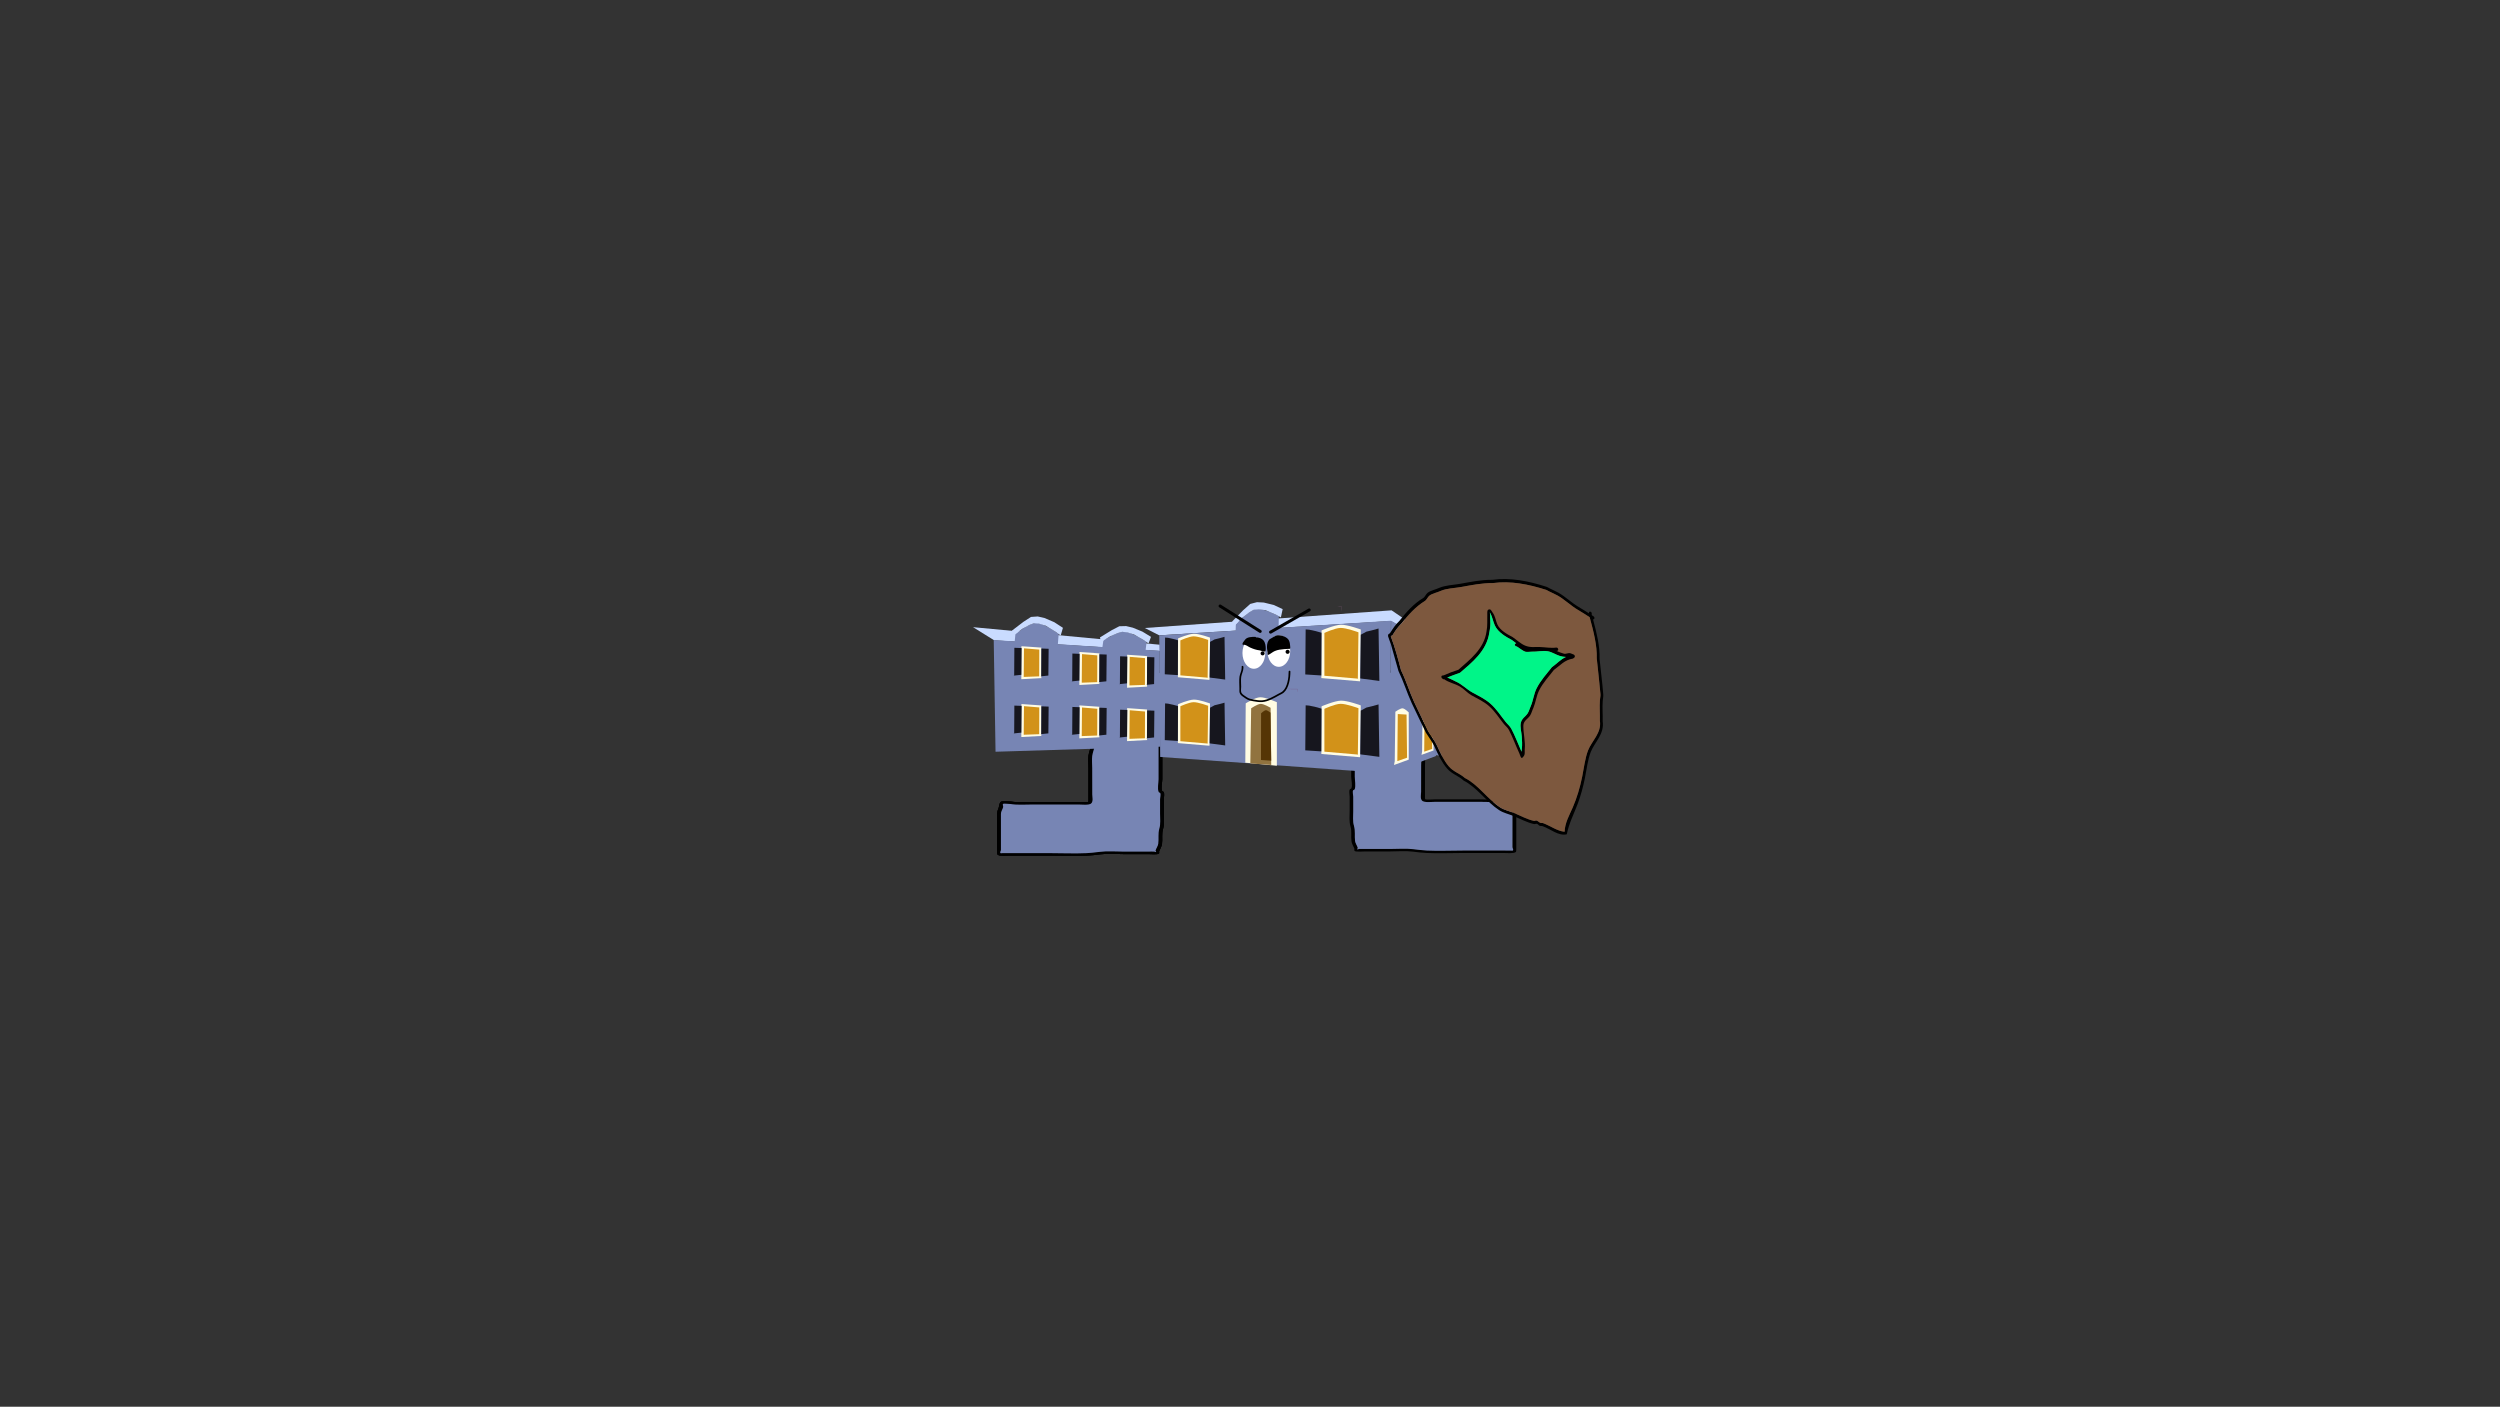 <svg version="1.1" xmlns="http://www.w3.org/2000/svg" xmlns:xlink="http://www.w3.org/1999/xlink" width="2878.25" height="1619.58" viewBox="0,0,2878.25,1619.58"><rect x="0" y="0" width="2878.25" height="1619.58" fill="#333333" stroke="none"/><g transform="translate(1119.125,629.79)"><g data-paper-data="{&quot;isPaintingLayer&quot;:true}" stroke-linejoin="miter" stroke-miterlimit="10" stroke-dasharray="" stroke-dashoffset="0" style="mix-blend-mode: normal"><g fill-rule="nonzero" stroke="none" stroke-width="1" stroke-linecap="butt"><path d="M152.016,144.713c4.088,0 8.176,0 12.264,0c6.039,0 14.368,1.035 20.129,-0.187c1.411,-0.299 2.385,-1.268 3.814,-1.525c0.383,-0.069 8.639,-0.054 9.345,-0.053c4.158,0.001 8.009,-0.419 12.143,-0.586c5.206,-0.21 13.098,-0.318 16.111,3.185c0.743,0.864 0.176,1.993 0.216,2.99c0.143,3.524 0,7.065 0,10.589c0,3.985 -0.727,7.011 -1.78,10.825c-0.633,2.291 0.788,4.882 -0.03,7.162c-0.306,0.853 -1.376,1.513 -1.752,2.353c-0.873,1.948 0.243,4.758 0.054,6.816c-0.152,1.661 -1.324,3.212 -1.776,4.848c-0.908,3.287 0.296,7.108 0.024,10.448c-0.265,3.25 -1.748,5.977 -1.748,9.319c0,18.826 0,37.651 0,56.477c0,3.789 -1.764,9.975 -0.167,13.556c0.237,0.531 1.467,0.656 1.752,1.177c1.188,2.17 0.167,5.934 0.167,8.211c0,5.529 0,11.058 -0,16.587c-0,5.914 0.774,12.073 -0.935,17.88c-1.683,5.589 -0.378,11.276 -1.137,16.927c-0.416,3.1 -2.012,5.515 -3.242,8.362c-0.426,0.986 0.542,2.36 -0.583,3.055c-1.726,1.068 -9.665,0.431 -12.061,0.431c-9.344,0 -18.688,0 -28.032,0c-8.647,0 -18.471,-0.892 -26.968,0.22c-5.31,0.695 -10.297,1.281 -15.801,1.541c-13.621,0.645 -27.67,0.004 -41.327,0.004c-15.768,0 -31.536,0 -47.304,0c-3.354,0 -11.464,0.895 -13.99,-1.154c-0.575,-0.466 -0.464,-4.736 -0.464,-5.612c0,-3.726 0,-7.452 0,-11.178c0,-7.648 0,-15.296 0,-22.944c0,-4.363 -0.711,-8.808 1.355,-12.97c0.878,-1.768 0.873,-7.013 2.991,-8.191c1.706,-0.949 8.898,-0.309 11.251,-0.3c8.973,1.506 19.398,0.577 28.64,0.577c16.352,0 32.704,0 49.056,0c1.487,0 10.696,0.715 11.533,-0.117c0.468,-0.465 0.294,-3.527 0.293,-3.707c-0.009,-2.353 0,-4.706 0,-7.06c0,-9.413 0,-18.826 0,-28.238c0,-4.693 -0.555,-9.558 0.007,-14.234c0.45,-3.75 2.143,-7.43 2.628,-11.178c0.69,-5.334 0.226,-10.886 1.407,-16.188c1.252,-5.62 2.972,-10.864 2.966,-16.642c0.03,-3.342 1.896,-5.335 2.656,-8.491c0.658,-2.729 -0.006,-5.897 0.27,-8.681c0.289,-2.921 0.157,-5.972 0.59,-8.87c0.418,-2.794 2.158,-5.492 2.657,-8.278c0.527,-2.94 0.009,-6.022 0.888,-8.949c0.582,-1.936 2.139,-3.382 2.5,-5.266c-0.121,0 -0.242,0 -0.364,0l0.439,-0.737c0.001,-0.048 0,-0.097 -0.001,-0.146c0,0 0,-0.406 0.317,-0.791l-0.755,-1.268c0.584,0 1.168,0 1.752,0c0,0 1.392,0 1.956,0.745c1.11,0.379 1.11,1.314 1.11,1.314c-0.005,0.304 -0.037,0.598 -0.089,0.882c-1.455,0 -2.91,0 -4.365,0c0.046,-0.238 0.072,-0.483 0.075,-0.737l0.437,-0.734l-0.121,-0.203c0.112,-0.136 0.264,-0.27 0.469,-0.382l0.528,-0.886zM154.993,147.654c-0.393,2.127 -1.963,3.774 -2.592,5.911c-0.831,2.822 -0.3,5.821 -0.813,8.657c-0.501,2.77 -2.245,5.463 -2.65,8.237c-0.842,5.769 0.481,12.012 -0.891,17.708c-0.744,3.087 -2.633,4.816 -2.6,8.021c-0.005,5.918 -1.731,11.317 -3.014,17.078c-1.166,5.233 -0.686,10.717 -1.372,15.982c-0.489,3.748 -2.177,7.429 -2.628,11.178c-0.553,4.598 0.007,9.389 0.007,14.004c0,10.197 0,20.394 0,30.592c0,2.758 1.419,8.136 -1.459,10.412c-2.654,2.1 -11.163,1.06 -14.747,1.06c-17.52,0 -35.04,0 -52.56,0c-8.337,0 -17.57,0.761 -25.672,-0.599c-1.42,0.007 -7.268,-0.663 -8.021,-0.3c-1.526,0.735 0.276,2.542 -0.062,3.783c-0.843,3.091 -2.62,4.795 -2.6,8.001c0.063,10.001 0,20.002 0,30.003c0,3.726 0,7.452 0,11.178c0,1.271 -1.567,2.768 -0.464,3.801c0.397,0.372 1.363,0.031 2.045,0.034c4.29,0.016 8.582,-0.011 12.872,-0.011c14.308,0 28.616,0 42.924,0c13.549,0 27.506,0.654 41.017,0.004c5.345,-0.257 10.141,-0.842 15.286,-1.496c8.818,-1.121 18.835,-0.273 27.794,-0.273c9.344,0 18.688,0 28.032,0c2.336,0 4.688,-0.183 7.008,0c0.681,0.054 1.542,0.798 1.955,0.431c0.508,-0.451 -0.747,-1.096 -0.583,-1.651c0.796,-2.694 2.75,-5.026 3.142,-7.95c0.775,-5.769 -0.48,-11.524 1.205,-17.24c1.687,-5.592 0.85,-11.603 0.85,-17.303c0,-5.529 0,-11.058 0,-16.587c0,-1.581 1.105,-5.677 0.167,-7.085c-0.337,-0.506 -1.533,-0.642 -1.752,-1.177c-1.72,-4.195 -0.167,-10.322 -0.167,-14.682c0,-18.826 0,-37.651 0,-56.477c0,-3.383 1.532,-6.245 1.756,-9.507c0.238,-3.454 -0.873,-7.323 0.024,-10.731c0.407,-1.546 1.604,-2.997 1.728,-4.565c0.18,-2.281 -0.841,-5.101 0.054,-7.303c2.499,-6.149 3.445,-13.084 3.445,-19.664c0,-2.745 0,-5.491 0,-8.236c0,-1.357 1.105,-2.85 0.216,-4.069c-1.901,-2.606 -12.964,-1.442 -16.154,-1.204c-4.986,0.372 -11.635,-0.688 -16.328,0.219c-1.384,0.268 -2.318,1.225 -3.698,1.502c-6.325,1.272 -14.841,0.316 -21.415,0.316c-3.096,0 -6.192,0 -9.287,0z" data-paper-data="{&quot;index&quot;:null}" fill="#000000"/><path d="M152.016,144.713c4.088,0 8.176,0 12.264,0c6.039,0 14.368,1.035 20.129,-0.187c1.411,-0.299 2.385,-1.268 3.814,-1.525c0.383,-0.069 8.639,-0.054 9.345,-0.053c4.158,0.001 8.009,-0.419 12.143,-0.586c5.206,-0.21 13.098,-0.318 16.111,3.185c0.743,0.864 0.176,1.993 0.216,2.99c0.143,3.524 0,7.065 0,10.589c0,3.985 -0.727,7.011 -1.78,10.825c-0.633,2.291 0.788,4.882 -0.03,7.162c-0.306,0.853 -1.376,1.513 -1.752,2.353c-0.873,1.948 0.243,4.758 0.054,6.816c-0.152,1.661 -1.324,3.212 -1.776,4.848c-0.908,3.287 0.296,7.108 0.024,10.448c-0.265,3.25 -1.748,5.977 -1.748,9.319c0,18.826 0,37.651 0,56.477c0,3.789 -1.764,9.975 -0.167,13.556c0.237,0.531 1.467,0.656 1.752,1.177c1.188,2.17 0.167,5.934 0.167,8.211c0,5.529 0,11.058 -0,16.587c-0,5.914 0.774,12.073 -0.935,17.88c-1.683,5.589 -0.378,11.276 -1.137,16.927c-0.416,3.1 -2.012,5.515 -3.242,8.362c-0.426,0.986 0.542,2.36 -0.583,3.055c-1.726,1.068 -9.665,0.431 -12.061,0.431c-9.344,0 -18.688,0 -28.032,0c-8.647,0 -18.471,-0.892 -26.968,0.22c-5.31,0.695 -10.297,1.281 -15.801,1.541c-13.621,0.645 -27.67,0.004 -41.327,0.004c-15.768,0 -31.536,0 -47.304,0c-3.354,0 -11.464,0.895 -13.99,-1.154c-0.575,-0.466 -0.464,-4.736 -0.464,-5.612c0,-3.726 0,-7.452 0,-11.178c0,-7.648 0,-15.296 0,-22.944c0,-4.363 -0.711,-8.808 1.355,-12.97c0.878,-1.768 0.873,-7.013 2.991,-8.191c1.706,-0.949 8.898,-0.309 11.251,-0.3c8.973,1.506 19.398,0.577 28.64,0.577c16.352,0 32.704,0 49.056,0c1.487,0 10.696,0.715 11.533,-0.117c0.468,-0.465 0.294,-3.527 0.293,-3.707c-0.009,-2.353 0,-4.706 0,-7.06c0,-9.413 0,-18.826 0,-28.238c0,-4.693 -0.555,-9.558 0.007,-14.234c0.45,-3.75 2.143,-7.43 2.628,-11.178c0.69,-5.334 0.226,-10.886 1.407,-16.188c1.252,-5.62 2.972,-10.864 2.966,-16.642c0.03,-3.342 1.896,-5.335 2.656,-8.491c0.658,-2.729 -0.006,-5.897 0.27,-8.681c0.289,-2.921 0.157,-5.972 0.59,-8.87c0.418,-2.794 2.158,-5.492 2.657,-8.278c0.527,-2.94 0.009,-6.022 0.888,-8.949c0.582,-1.936 2.139,-3.382 2.5,-5.266c-0.121,0 -0.242,0 -0.364,0l0.439,-0.737c0.001,-0.048 0,-0.097 -0.001,-0.146c0,0 0,-0.406 0.317,-0.791l-0.755,-1.268c0.584,0 1.168,0 1.752,0c0,0 1.392,0 1.956,0.745c1.11,0.379 1.11,1.314 1.11,1.314c-0.005,0.304 -0.037,0.598 -0.089,0.882c-1.455,0 -2.91,0 -4.365,0c0.046,-0.238 0.072,-0.483 0.075,-0.737l0.437,-0.734l-0.121,-0.203c0.112,-0.136 0.264,-0.27 0.469,-0.382l0.528,-0.886zM154.993,147.654c-0.393,2.127 -1.963,3.774 -2.592,5.911c-0.831,2.822 -0.3,5.821 -0.813,8.657c-0.501,2.77 -2.245,5.463 -2.65,8.237c-0.842,5.769 0.481,12.012 -0.891,17.708c-0.744,3.087 -2.633,4.816 -2.6,8.021c-0.005,5.918 -1.731,11.317 -3.014,17.078c-1.166,5.233 -0.686,10.717 -1.372,15.982c-0.489,3.748 -2.177,7.429 -2.628,11.178c-0.553,4.598 0.007,9.389 0.007,14.004c0,10.197 0,20.394 0,30.592c0,2.758 1.419,8.136 -1.459,10.412c-2.654,2.1 -11.163,1.06 -14.747,1.06c-17.52,0 -35.04,0 -52.56,0c-8.337,0 -17.57,0.761 -25.672,-0.599c-1.42,0.007 -7.268,-0.663 -8.021,-0.3c-1.526,0.735 0.276,2.542 -0.062,3.783c-0.843,3.091 -2.62,4.795 -2.6,8.001c0.063,10.001 0,20.002 0,30.003c0,3.726 0,7.452 0,11.178c0,1.271 -1.567,2.768 -0.464,3.801c0.397,0.372 1.363,0.031 2.045,0.034c4.29,0.016 8.582,-0.011 12.872,-0.011c14.308,0 28.616,0 42.924,0c13.549,0 27.506,0.654 41.017,0.004c5.345,-0.257 10.141,-0.842 15.286,-1.496c8.818,-1.121 18.835,-0.273 27.794,-0.273c9.344,0 18.688,0 28.032,0c2.336,0 4.688,-0.183 7.008,0c0.681,0.054 1.542,0.798 1.955,0.431c0.508,-0.451 -0.747,-1.096 -0.583,-1.651c0.796,-2.694 2.75,-5.026 3.142,-7.95c0.775,-5.769 -0.48,-11.524 1.205,-17.24c1.687,-5.592 0.85,-11.603 0.85,-17.303c0,-5.529 0,-11.058 0,-16.587c0,-1.581 1.105,-5.677 0.167,-7.085c-0.337,-0.506 -1.533,-0.642 -1.752,-1.177c-1.72,-4.195 -0.167,-10.322 -0.167,-14.682c0,-18.826 0,-37.651 0,-56.477c0,-3.383 1.532,-6.245 1.756,-9.507c0.238,-3.454 -0.873,-7.323 0.024,-10.731c0.407,-1.546 1.604,-2.997 1.728,-4.565c0.18,-2.281 -0.841,-5.101 0.054,-7.303c2.499,-6.149 3.445,-13.084 3.445,-19.664c0,-2.745 0,-5.491 0,-8.236c0,-1.357 1.105,-2.85 0.216,-4.069c-1.901,-2.606 -12.964,-1.442 -16.154,-1.204c-4.986,0.372 -11.635,-0.688 -16.328,0.219c-1.384,0.268 -2.318,1.225 -3.698,1.502c-6.325,1.272 -14.841,0.316 -21.415,0.316c-3.096,0 -6.192,0 -9.287,0z" data-paper-data="{&quot;index&quot;:null}" fill="#000000"/><path d="M152.016,144.713c4.088,0 8.176,0 12.264,0c6.039,0 14.368,1.035 20.129,-0.187c1.411,-0.299 2.385,-1.268 3.814,-1.525c0.383,-0.069 8.639,-0.054 9.345,-0.053c4.158,0.001 8.009,-0.419 12.143,-0.586c5.206,-0.21 13.098,-0.318 16.111,3.185c0.743,0.864 0.176,1.993 0.216,2.99c0.143,3.524 0,7.065 0,10.589c0,3.985 -0.727,7.011 -1.78,10.825c-0.633,2.291 0.788,4.882 -0.03,7.162c-0.306,0.853 -1.376,1.513 -1.752,2.353c-0.873,1.948 0.243,4.758 0.054,6.816c-0.152,1.661 -1.324,3.212 -1.776,4.848c-0.908,3.287 0.296,7.108 0.024,10.448c-0.265,3.25 -1.748,5.977 -1.748,9.319c0,18.826 0,37.651 0,56.477c0,3.789 -1.764,9.975 -0.167,13.556c0.237,0.531 1.467,0.656 1.752,1.177c1.188,2.17 0.167,5.934 0.167,8.211c0,5.529 0,11.058 -0,16.587c-0,5.914 0.774,12.073 -0.935,17.88c-1.683,5.589 -0.378,11.276 -1.137,16.927c-0.416,3.1 -2.012,5.515 -3.242,8.362c-0.426,0.986 0.542,2.36 -0.583,3.055c-1.726,1.068 -9.665,0.431 -12.061,0.431c-9.344,0 -18.688,0 -28.032,0c-8.647,0 -18.471,-0.892 -26.968,0.22c-5.31,0.695 -10.297,1.281 -15.801,1.541c-13.621,0.645 -27.67,0.004 -41.327,0.004c-15.768,0 -31.536,0 -47.304,0c-3.354,0 -11.464,0.895 -13.99,-1.154c-0.575,-0.466 -0.464,-4.736 -0.464,-5.612c0,-3.726 0,-7.452 0,-11.178c0,-7.648 0,-15.296 0,-22.944c0,-4.363 -0.711,-8.808 1.355,-12.97c0.878,-1.768 0.873,-7.013 2.991,-8.191c1.706,-0.949 8.898,-0.309 11.251,-0.3c8.973,1.506 19.398,0.577 28.64,0.577c16.352,0 32.704,0 49.056,0c1.487,0 10.696,0.715 11.533,-0.117c0.468,-0.465 0.294,-3.527 0.293,-3.707c-0.009,-2.353 0,-4.706 0,-7.06c0,-9.413 0,-18.826 0,-28.238c0,-4.693 -0.555,-9.558 0.007,-14.234c0.45,-3.75 2.143,-7.43 2.628,-11.178c0.69,-5.334 0.226,-10.886 1.407,-16.188c1.252,-5.62 2.972,-10.864 2.966,-16.642c0.03,-3.342 1.896,-5.335 2.656,-8.491c0.658,-2.729 -0.006,-5.897 0.27,-8.681c0.289,-2.921 0.157,-5.972 0.59,-8.87c0.418,-2.794 2.158,-5.492 2.657,-8.278c0.527,-2.94 0.009,-6.022 0.888,-8.949c0.582,-1.936 2.139,-3.382 2.5,-5.266c-0.121,0 -0.242,0 -0.364,0l0.439,-0.737c0.001,-0.048 0,-0.097 -0.001,-0.146c0,0 0,-0.406 0.317,-0.791l-0.755,-1.268c0.584,0 1.168,0 1.752,0c0,0 1.392,0 1.956,0.745c1.11,0.379 1.11,1.314 1.11,1.314c-0.005,0.304 -0.037,0.598 -0.089,0.882c-1.455,0 -2.91,0 -4.365,0c0.046,-0.238 0.072,-0.483 0.075,-0.737l0.437,-0.734l-0.121,-0.203c0.112,-0.136 0.264,-0.27 0.469,-0.382l0.528,-0.886zM154.993,147.654c-0.393,2.127 -1.963,3.774 -2.592,5.911c-0.831,2.822 -0.3,5.821 -0.813,8.657c-0.501,2.77 -2.245,5.463 -2.65,8.237c-0.842,5.769 0.481,12.012 -0.891,17.708c-0.744,3.087 -2.633,4.816 -2.6,8.021c-0.005,5.918 -1.731,11.317 -3.014,17.078c-1.166,5.233 -0.686,10.717 -1.372,15.982c-0.489,3.748 -2.177,7.429 -2.628,11.178c-0.553,4.598 0.007,9.389 0.007,14.004c0,10.197 0,20.394 0,30.592c0,2.758 1.419,8.136 -1.459,10.412c-2.654,2.1 -11.163,1.06 -14.747,1.06c-17.52,0 -35.04,0 -52.56,0c-8.337,0 -17.57,0.761 -25.672,-0.599c-1.42,0.007 -7.268,-0.663 -8.021,-0.3c-1.526,0.735 0.276,2.542 -0.062,3.783c-0.843,3.091 -2.62,4.795 -2.6,8.001c0.063,10.001 0,20.002 0,30.003c0,3.726 0,7.452 0,11.178c0,1.271 -1.567,2.768 -0.464,3.801c0.397,0.372 1.363,0.031 2.045,0.034c4.29,0.016 8.582,-0.011 12.872,-0.011c14.308,0 28.616,0 42.924,0c13.549,0 27.506,0.654 41.017,0.004c5.345,-0.257 10.141,-0.842 15.286,-1.496c8.818,-1.121 18.835,-0.273 27.794,-0.273c9.344,0 18.688,0 28.032,0c2.336,0 4.688,-0.183 7.008,0c0.681,0.054 1.542,0.798 1.955,0.431c0.508,-0.451 -0.747,-1.096 -0.583,-1.651c0.796,-2.694 2.75,-5.026 3.142,-7.95c0.775,-5.769 -0.48,-11.524 1.205,-17.24c1.687,-5.592 0.85,-11.603 0.85,-17.303c0,-5.529 0,-11.058 0,-16.587c0,-1.581 1.105,-5.677 0.167,-7.085c-0.337,-0.506 -1.533,-0.642 -1.752,-1.177c-1.72,-4.195 -0.167,-10.322 -0.167,-14.682c0,-18.826 0,-37.651 0,-56.477c0,-3.383 1.532,-6.245 1.756,-9.507c0.238,-3.454 -0.873,-7.323 0.024,-10.731c0.407,-1.546 1.604,-2.997 1.728,-4.565c0.18,-2.281 -0.841,-5.101 0.054,-7.303c2.499,-6.149 3.445,-13.084 3.445,-19.664c0,-2.745 0,-5.491 0,-8.236c0,-1.357 1.105,-2.85 0.216,-4.069c-1.901,-2.606 -12.964,-1.442 -16.154,-1.204c-4.986,0.372 -11.635,-0.688 -16.328,0.219c-1.384,0.268 -2.318,1.225 -3.698,1.502c-6.325,1.272 -14.841,0.316 -21.415,0.316c-3.096,0 -6.192,0 -9.287,0z" data-paper-data="{&quot;index&quot;:null}" fill="#000000"/><path d="M503.52,141.635l0.528,0.886c0.205,0.112 0.357,0.246 0.469,0.382l-0.121,0.203l0.437,0.734c0.003,0.254 0.03,0.499 0.075,0.737c-1.455,0 -2.91,0 -4.365,0c-0.053,-0.285 -0.084,-0.578 -0.089,-0.882c0,0 0,-0.935 1.11,-1.314c0.564,-0.745 1.956,-0.745 1.956,-0.745c0.584,0 1.168,0 1.752,0l-0.755,1.268c0.317,0.385 0.317,0.791 0.317,0.791c-0.001,0.049 -0.001,0.097 -0.001,0.146l0.439,0.737c-0.121,0 -0.242,0 -0.364,0c0.361,1.884 1.919,3.331 2.5,5.266c0.879,2.926 0.361,6.009 0.888,8.949c0.499,2.786 2.239,5.485 2.657,8.278c0.433,2.898 0.301,5.948 0.59,8.87c0.276,2.784 -0.388,5.952 0.27,8.681c0.76,3.156 2.627,5.149 2.656,8.491c-0.006,5.778 1.714,11.022 2.966,16.642c1.181,5.302 0.717,10.853 1.407,16.188c0.485,3.747 2.178,7.428 2.628,11.178c0.561,4.676 0.007,9.541 0.007,14.234c0,9.413 0,18.826 0,28.238c0,2.353 0.009,4.706 0,7.06c-0.001,0.18 -0.175,3.242 0.293,3.707c0.837,0.832 10.046,0.117 11.533,0.117c16.352,0 32.704,0 49.056,0c9.243,0 19.668,0.929 28.64,-0.577c2.354,-0.009 9.546,-0.648 11.251,0.3c2.118,1.178 2.113,6.423 2.991,8.191c2.066,4.162 1.355,8.608 1.355,12.97c0,7.648 0,15.296 0,22.944c0,3.726 0,7.452 0,11.178c0,0.876 0.111,5.145 -0.464,5.612c-2.526,2.049 -10.637,1.154 -13.99,1.154c-15.768,0 -31.536,0 -47.304,0c-13.658,0 -27.706,0.641 -41.327,-0.004c-5.504,-0.261 -10.491,-0.846 -15.801,-1.541c-8.497,-1.112 -18.321,-0.22 -26.968,-0.22c-9.344,0 -18.688,0 -28.032,0c-2.395,0 -10.334,0.637 -12.061,-0.431c-1.125,-0.696 -0.157,-2.069 -0.583,-3.055c-1.23,-2.847 -2.826,-5.262 -3.242,-8.362c-0.759,-5.651 0.546,-11.338 -1.137,-16.927c-1.709,-5.808 -0.935,-11.966 -0.935,-17.88c-0,-5.529 -0,-11.058 -0,-16.587c0,-2.276 -1.022,-6.04 0.167,-8.211c0.285,-0.521 1.515,-0.645 1.752,-1.177c1.597,-3.582 -0.167,-9.767 -0.167,-13.556c0,-18.826 0,-37.651 0,-56.477c0,-3.342 -1.483,-6.069 -1.748,-9.319c-0.272,-3.34 0.932,-7.161 0.024,-10.448c-0.452,-1.636 -1.623,-3.187 -1.776,-4.848c-0.189,-2.058 0.927,-4.868 0.054,-6.816c-0.376,-0.84 -1.446,-1.501 -1.752,-2.353c-0.818,-2.28 0.603,-4.871 -0.03,-7.162c-1.053,-3.814 -1.78,-6.84 -1.78,-10.825c0,-3.525 -0.143,-7.066 0,-10.589c0.04,-0.998 -0.527,-2.126 0.216,-2.99c3.013,-3.502 10.905,-3.395 16.111,-3.185c4.134,0.167 7.985,0.587 12.143,0.586c0.706,-0 8.962,-0.015 9.345,0.053c1.429,0.257 2.403,1.226 3.814,1.525c5.762,1.221 14.09,0.187 20.129,0.187c4.088,0 8.176,0 12.264,0zM500.543,144.577c-3.096,0 -6.192,0 -9.287,0c-6.574,0 -15.09,0.955 -21.415,-0.316c-1.38,-0.277 -2.313,-1.234 -3.698,-1.502c-4.693,-0.907 -11.343,0.153 -16.328,-0.219c-3.19,-0.238 -14.252,-1.403 -16.154,1.204c-0.889,1.219 0.216,2.712 0.216,4.069c0,2.745 0,5.491 0,8.236c0,6.581 0.947,13.515 3.445,19.664c0.895,2.203 -0.126,5.023 0.054,7.303c0.124,1.568 1.321,3.019 1.728,4.565c0.897,3.408 -0.214,7.277 0.024,10.731c0.225,3.262 1.756,6.124 1.756,9.507c0,18.826 0,37.651 0,56.477c0,4.36 1.553,10.487 -0.167,14.682c-0.219,0.535 -1.415,0.67 -1.752,1.177c-0.938,1.408 0.167,5.504 0.167,7.085c0,5.529 0,11.058 0,16.587c0,5.7 -0.837,11.712 0.85,17.303c1.685,5.716 0.43,11.471 1.205,17.24c0.393,2.924 2.346,5.256 3.142,7.95c0.164,0.555 -1.09,1.2 -0.583,1.651c0.413,0.368 1.274,-0.377 1.955,-0.431c2.32,-0.183 4.672,0 7.008,0c9.344,0 18.688,0 28.032,0c8.959,0 18.976,-0.848 27.794,0.273c5.144,0.654 9.941,1.239 15.286,1.496c13.511,0.65 27.468,-0.004 41.017,-0.004c14.308,0 28.616,0 42.924,0c4.29,0 8.582,0.027 12.872,0.011c0.682,-0.003 1.648,0.339 2.045,-0.034c1.103,-1.033 -0.464,-2.53 -0.464,-3.801c0,-3.726 0,-7.452 0,-11.178c0,-10.001 -0.063,-20.003 0,-30.003c0.02,-3.206 -1.756,-4.91 -2.6,-8.001c-0.338,-1.24 1.464,-3.048 -0.062,-3.783c-0.753,-0.362 -6.601,0.307 -8.021,0.3c-8.102,1.36 -17.334,0.599 -25.672,0.599c-17.52,0 -35.04,0 -52.56,0c-3.584,0 -12.093,1.04 -14.747,-1.06c-2.878,-2.276 -1.459,-7.654 -1.459,-10.412c0,-10.197 0,-20.394 0,-30.592c0,-4.615 0.56,-9.406 0.007,-14.004c-0.451,-3.749 -2.139,-7.43 -2.628,-11.178c-0.687,-5.266 -0.206,-10.75 -1.372,-15.982c-1.284,-5.761 -3.009,-11.16 -3.014,-17.078c0.033,-3.205 -1.856,-4.934 -2.6,-8.021c-1.373,-5.696 -0.049,-11.94 -0.891,-17.708c-0.405,-2.774 -2.149,-5.467 -2.65,-8.237c-0.513,-2.836 0.018,-5.835 -0.813,-8.657c-0.629,-2.137 -2.199,-3.784 -2.592,-5.911z" data-paper-data="{&quot;index&quot;:null}" fill="#000000"/><path d="M491.062,144.545c3.096,0 6.197,-0.001 9.292,-0.001c0.393,2.127 1.994,3.89 2.623,6.027c0.831,2.822 0.301,5.821 0.814,8.657c0.501,2.77 2.245,5.463 2.65,8.237c0.842,5.769 -0.477,12.012 0.895,17.708c0.744,3.087 2.634,4.816 2.6,8.021c0.005,5.918 1.735,11.316 3.019,17.077c1.166,5.233 0.699,10.713 1.386,15.979c0.489,3.748 2.197,7.42 2.649,11.169c0.553,4.598 0.006,9.31 0.006,13.925c0,10.197 -0.053,20.372 -0.053,30.569c0,2.758 -1.424,8.135 1.454,10.411c2.654,2.1 11.145,1.059 14.729,1.059c17.52,0 34.991,0.013 52.511,0.013c8.337,0 17.558,0.769 25.66,-0.592c1.42,0.007 7.265,-0.661 8.018,-0.298c1.526,0.735 -0.139,2.615 0.199,3.856c0.843,3.091 2.617,4.797 2.596,8.003c-0.063,10.001 -0.013,20.01 -0.013,30.011c0,3.726 -0.004,7.454 -0.004,11.179c0,1.271 1.566,2.768 0.463,3.802c-0.397,0.372 -1.364,0.031 -2.046,0.034c-4.29,0.016 -8.587,-0.009 -12.877,-0.009c-14.308,0 -28.636,0.005 -42.944,0.005c-13.549,0 -27.529,0.656 -41.04,0.005c-5.345,-0.257 -10.15,-0.842 -15.294,-1.496c-8.817,-1.121 -18.85,-0.275 -27.809,-0.275c-9.344,0 -18.701,-0.003 -28.045,-0.003c-2.336,0 -4.691,-0.184 -7.011,-0.001c-0.681,0.054 -1.543,0.798 -1.956,0.431c-0.508,-0.451 0.747,-1.096 0.583,-1.651c-0.796,-2.694 -2.754,-5.028 -3.146,-7.952c-0.775,-5.769 0.473,-11.528 -1.212,-17.243c-1.687,-5.592 -0.859,-11.609 -0.859,-17.309c-0,-5.529 -0.009,-11.065 -0.009,-16.594c0,-1.581 -1.109,-5.681 -0.171,-7.089c0.337,-0.506 1.533,-0.642 1.752,-1.177c1.72,-4.195 0.159,-10.333 0.159,-14.693c0,-18.826 0.01,-37.701 0.01,-56.526c0,-3.383 -1.527,-6.25 -1.752,-9.511c-0.238,-3.454 0.879,-7.328 -0.018,-10.735c-0.407,-1.546 -1.602,-2.998 -1.726,-4.566c-0.18,-2.281 0.844,-5.103 -0.051,-7.306c-2.499,-6.149 -3.438,-13.087 -3.438,-19.668c0,-2.745 0.003,-5.492 0.003,-8.238c0,-1.357 -1.104,-2.851 -0.215,-4.07c1.901,-2.606 12.97,-1.444 16.16,-1.206c4.985,0.372 11.642,-0.69 16.335,0.217c1.384,0.268 2.319,1.224 3.699,1.502c6.325,1.272 14.851,0.314 21.426,0.314z" data-paper-data="{&quot;noHover&quot;:false,&quot;origItem&quot;:[&quot;Path&quot;,{&quot;applyMatrix&quot;:true,&quot;segments&quot;:[[[162.7228,411.31915],[3.53399,0],[-0.44822,3.61497]],[[159.76398,421.36706],[0.71851,-3.63327],[-0.94859,4.79674]],[[158.83581,436.0827],[0.58543,-4.82118],[-0.57172,4.70826]],[[155.81066,450.08433],[0.46248,-4.71548],[-0.9617,9.80558]],[[154.79303,480.1853],[1.56679,-9.68198],[-0.84919,5.24761]],[[151.82476,493.81915],[-0.03797,-5.44791],[-0.00628,10.05953]],[[148.38372,522.84779],[1.46549,-9.79242],[-1.33111,8.89452]],[[146.8171,550.0147],[0.78404,-8.9506],[-0.55804,6.37054]],[[143.8171,569.0147],[0.51505,-6.37198],[-0.63175,7.81571]],[[143.82476,592.81915],[0,-7.84461],[0,17.33333]],[[143.82476,644.81915],[0,-17.33333],[0,4.68799]],[[142.15907,662.51778],[3.285,-3.86923],[-3.03005,3.56893]],[[125.32476,664.31915],[4.09079,0],[-20,0]],[[65.32476,664.31915],[20,0],[-9.51766,0]],[[36.0193,663.30042],[9.24863,2.31216],[-1.6206,0.01127]],[[26.86329,662.78967],[0.85934,-0.61599],[-1.74211,1.24876]],[[26.79248,669.21961],[0.38626,-2.10835],[-0.96259,5.2542]],[[23.82476,682.81915],[-0.02315,-5.44924],[0.07221,16.99928]],[[23.82476,733.81915],[0,-16.99946],[0,6.33333]],[[23.82476,752.81915],[0,-6.33333],[0,2.16104]],[[23.29527,759.28062],[-1.25902,-1.75641],[0.45358,0.63277]],[[25.63022,759.33788],[-0.77854,-0.00427],[4.89729,0.02684]],[[40.32476,759.31915],[-4.8975,0],[16.33333,0]],[[89.32476,759.31915],[-16.33333,0],[15.46711,0]],[[136.14754,759.32544],[-15.42344,1.10545],[6.10123,-0.4373]],[[153.59676,756.78286],[-5.87262,1.112],[10.0656,-1.90596]],[[185.32476,756.31915],[-10.22692,0],[10.66667,0]],[[217.32476,756.31915],[-10.66667,0],[2.66667,0]],[[225.32476,756.31915],[-2.64845,-0.31117],[0.77774,0.09138]],[[227.55699,757.05139],[-0.47199,0.62486],[0.5795,-0.7672]],[[226.89164,754.24477],[-0.18717,0.94307],[0.90888,-4.57959]],[[230.47886,740.73064],[-0.44833,4.97078],[0.88441,-9.80578]],[[231.85389,711.42596],[-1.92301,9.71567],[1.92584,-9.50515]],[[232.82452,682.01332],[-0.00025,9.68924],[0.00025,-9.39805]],[[232.82476,653.81915],[0,9.39805],[0,-2.68824]],[[233.01506,641.77586],[1.07131,2.39355],[-0.38516,-0.86055]],[[231.01506,639.77586],[0.25023,0.909],[-1.96313,-7.13147]],[[230.82476,614.81915],[0,7.41139],[0,-32]],[[230.82476,518.81915],[0,32],[0,-5.74991]],[[232.82987,502.65936],[-0.2563,5.54397],[0.2714,-5.87053]],[[232.85704,484.4187],[-1.02394,5.79265],[0.46454,-2.62799]],[[234.82987,476.65936],[-0.14159,2.66498],[0.20597,-3.87662]],[[234.89164,464.24477],[-1.02169,3.74414],[2.85233,-10.4528]],[[238.82476,430.81915],[0,11.18587],[0,-4.66667]],[[238.82476,416.81915],[0,4.66667],[0,-2.30714]],[[239.0715,409.90212],[1.01508,2.07184],[-2.17055,-4.43023]],[[220.63142,407.85602],[3.64121,-0.40458],[-5.69119,0.63235]],[[201.99209,408.22844],[5.35766,-1.54232],[-1.58019,0.45489]],[[197.77107,410.78152],[1.5753,-0.47154],[-7.22067,2.16139]],[[173.32476,411.31915],[7.50493,0],[-3.53399,0]]],&quot;closed&quot;:true}],&quot;index&quot;:null}" fill="#7785b4"/><path d="M164.301,147.597c6.574,0 15.1,0.958 21.426,-0.314c1.38,-0.277 2.315,-1.234 3.699,-1.502c4.693,-0.907 11.35,0.155 16.335,-0.217c3.19,-0.238 14.259,-1.4 16.16,1.206c0.889,1.219 -0.215,2.713 -0.215,4.07c0,2.745 0.003,5.492 0.003,8.238c0,6.581 -0.94,13.519 -3.438,19.668c-0.895,2.203 0.13,5.025 -0.051,7.306c-0.124,1.568 -1.32,3.02 -1.726,4.566c-0.897,3.408 0.22,7.282 -0.018,10.735c-0.225,3.262 -1.752,6.129 -1.752,9.511c0,18.826 0.01,37.701 0.01,56.526c0,4.36 -1.56,10.498 0.159,14.693c0.219,0.535 1.414,0.671 1.752,1.177c0.938,1.408 -0.171,5.508 -0.171,7.089c0,5.529 -0.009,11.065 -0.009,16.594c-0,5.7 0.828,11.717 -0.859,17.309c-1.685,5.716 -0.437,11.475 -1.212,17.243c-0.393,2.924 -2.35,5.258 -3.146,7.952c-0.164,0.555 1.09,1.2 0.583,1.651c-0.413,0.368 -1.275,-0.377 -1.956,-0.431c-2.32,-0.183 -4.675,0.001 -7.011,0.001c-9.344,0 -18.701,0.003 -28.045,0.003c-8.959,0 -18.991,-0.846 -27.809,0.275c-5.144,0.654 -9.95,1.239 -15.294,1.496c-13.511,0.65 -27.49,-0.005 -41.04,-0.005c-14.308,0 -28.636,-0.005 -42.944,-0.005c-4.29,0 -8.587,0.025 -12.877,0.009c-0.682,-0.003 -1.649,0.338 -2.046,-0.034c-1.103,-1.033 0.463,-2.53 0.463,-3.802c0,-3.726 -0.004,-7.454 -0.004,-11.179c0,-10.001 0.05,-20.011 -0.013,-30.011c-0.02,-3.206 1.753,-4.912 2.596,-8.003c0.338,-1.24 -1.327,-3.121 0.199,-3.856c0.753,-0.362 6.598,0.305 8.018,0.298c8.102,1.36 17.322,0.592 25.66,0.592c17.52,0 34.991,-0.013 52.511,-0.013c3.584,0 12.074,1.04 14.729,-1.059c2.878,-2.276 1.454,-7.653 1.454,-10.411c0,-10.197 -0.053,-20.372 -0.053,-30.569c0,-4.615 -0.547,-9.327 0.006,-13.925c0.451,-3.749 2.16,-7.421 2.649,-11.169c0.687,-5.266 0.22,-10.746 1.386,-15.979c1.284,-5.761 3.013,-11.159 3.019,-17.077c-0.033,-3.205 1.856,-4.934 2.6,-8.021c1.373,-5.696 0.053,-11.939 0.895,-17.708c0.405,-2.774 2.149,-5.467 2.65,-8.237c0.513,-2.836 -0.017,-5.835 0.814,-8.657c0.629,-2.137 2.23,-3.9 2.623,-6.027c3.096,0 6.197,0.001 9.292,0.001z" data-paper-data="{&quot;noHover&quot;:false,&quot;origItem&quot;:[&quot;Path&quot;,{&quot;applyMatrix&quot;:true,&quot;segments&quot;:[[[162.7228,411.31915],[3.53399,0],[-0.44822,3.61497]],[[159.76398,421.36706],[0.71851,-3.63327],[-0.94859,4.79674]],[[158.83581,436.0827],[0.58543,-4.82118],[-0.57172,4.70826]],[[155.81066,450.08433],[0.46248,-4.71548],[-0.9617,9.80558]],[[154.79303,480.1853],[1.56679,-9.68198],[-0.84919,5.24761]],[[151.82476,493.81915],[-0.03797,-5.44791],[-0.00628,10.05953]],[[148.38372,522.84779],[1.46549,-9.79242],[-1.33111,8.89452]],[[146.8171,550.0147],[0.78404,-8.9506],[-0.55804,6.37054]],[[143.8171,569.0147],[0.51505,-6.37198],[-0.63175,7.81571]],[[143.82476,592.81915],[0,-7.84461],[0,17.33333]],[[143.82476,644.81915],[0,-17.33333],[0,4.68799]],[[142.15907,662.51778],[3.285,-3.86923],[-3.03005,3.56893]],[[125.32476,664.31915],[4.09079,0],[-20,0]],[[65.32476,664.31915],[20,0],[-9.51766,0]],[[36.0193,663.30042],[9.24863,2.31216],[-1.6206,0.01127]],[[26.86329,662.78967],[0.85934,-0.61599],[-1.74211,1.24876]],[[26.79248,669.21961],[0.38626,-2.10835],[-0.96259,5.2542]],[[23.82476,682.81915],[-0.02315,-5.44924],[0.07221,16.99928]],[[23.82476,733.81915],[0,-16.99946],[0,6.33333]],[[23.82476,752.81915],[0,-6.33333],[0,2.16104]],[[23.29527,759.28062],[-1.25902,-1.75641],[0.45358,0.63277]],[[25.63022,759.33788],[-0.77854,-0.00427],[4.89729,0.02684]],[[40.32476,759.31915],[-4.8975,0],[16.33333,0]],[[89.32476,759.31915],[-16.33333,0],[15.46711,0]],[[136.14754,759.32544],[-15.42344,1.10545],[6.10123,-0.4373]],[[153.59676,756.78286],[-5.87262,1.112],[10.0656,-1.90596]],[[185.32476,756.31915],[-10.22692,0],[10.66667,0]],[[217.32476,756.31915],[-10.66667,0],[2.66667,0]],[[225.32476,756.31915],[-2.64845,-0.31117],[0.77774,0.09138]],[[227.55699,757.05139],[-0.47199,0.62486],[0.5795,-0.7672]],[[226.89164,754.24477],[-0.18717,0.94307],[0.90888,-4.57959]],[[230.47886,740.73064],[-0.44833,4.97078],[0.88441,-9.80578]],[[231.85389,711.42596],[-1.92301,9.71567],[1.92584,-9.50515]],[[232.82452,682.01332],[-0.00025,9.68924],[0.00025,-9.39805]],[[232.82476,653.81915],[0,9.39805],[0,-2.68824]],[[233.01506,641.77586],[1.07131,2.39355],[-0.38516,-0.86055]],[[231.01506,639.77586],[0.25023,0.909],[-1.96313,-7.13147]],[[230.82476,614.81915],[0,7.41139],[0,-32]],[[230.82476,518.81915],[0,32],[0,-5.74991]],[[232.82987,502.65936],[-0.2563,5.54397],[0.2714,-5.87053]],[[232.85704,484.4187],[-1.02394,5.79265],[0.46454,-2.62799]],[[234.82987,476.65936],[-0.14159,2.66498],[0.20597,-3.87662]],[[234.89164,464.24477],[-1.02169,3.74414],[2.85233,-10.4528]],[[238.82476,430.81915],[0,11.18587],[0,-4.66667]],[[238.82476,416.81915],[0,4.66667],[0,-2.30714]],[[239.0715,409.90212],[1.01508,2.07184],[-2.17055,-4.43023]],[[220.63142,407.85602],[3.64121,-0.40458],[-5.69119,0.63235]],[[201.99209,408.22844],[5.35766,-1.54232],[-1.58019,0.45489]],[[197.77107,410.78152],[1.5753,-0.47154],[-7.22067,2.16139]],[[173.32476,411.31915],[7.50493,0],[-3.53399,0]]],&quot;closed&quot;:true}],&quot;index&quot;:null}" fill="#7785b4"/></g><path d="M-1119.125,989.79v-1619.58h2878.25v1619.58z" fill="none" fill-rule="nonzero" stroke="#000000" stroke-width="0" stroke-linecap="butt"/><path d="M381.754,260.088c2.003,-0.041 4.003,0 6.004,0.12c-0.298,0.055 -0.538,0.175 -0.72,0.36c-1.803,-0.072 -3.566,-0.231 -5.283,-0.48z" data-paper-data="{&quot;index&quot;:null}" fill="#fffe4b" fill-rule="evenodd" stroke="none" stroke-width="1" stroke-linecap="butt" opacity="0.02"/><g><path d="M499.101,169.536c2.823,-0.097 5.64,0.001 8.448,0.291c0.393,0.572 0.201,0.863 -0.583,0.874c-5.241,0.245 -10.484,0.44 -15.731,0.583c0,-0.486 0,-0.971 0,-1.457c2.674,0.095 5.296,-0.002 7.865,-0.291z" data-paper-data="{&quot;index&quot;:null}" fill="#e833f6" fill-rule="evenodd" stroke="none" stroke-width="1" stroke-linecap="butt"/><path d="M420.773,68.22c1.502,0 3.008,0 4.51,0c0,0.47 0,0.94 0,1.409c0,1.597 0,3.195 0,4.792c-0.279,-1.92 -0.372,-3.894 -0.282,-5.92c-1.463,0.09 -2.872,-0.004 -4.228,-0.282z" fill="#7a5574" fill-rule="evenodd" stroke="none" stroke-width="1" stroke-linecap="butt"/><path d="M420.773,211.134c0.254,0.2 0.35,0.482 0.282,0.846c2.348,0 4.699,0 7.047,0c-2.39,0.28 -4.834,0.374 -7.329,0.282c0,-0.376 0,-0.752 0,-1.128z" fill="#58c2f7" fill-rule="evenodd" stroke="none" stroke-width="1" stroke-linecap="butt"/><path d="M216.453,119.664l-190.994,-12.274l-24.342,-15.135l215.124,20.219z" fill="#c9dbff" fill-rule="nonzero" stroke="#000000" stroke-width="0" stroke-linecap="round"/><path d="M198.864,93.221l284.129,-20.336l50.328,34.294l35.377,-4.693l49.335,14.079l-9.145,6.738l-40.61,-12.635l-36.249,3.369l-50.057,-28.879l-266.5,16.485z" fill="#c9dbff" fill-rule="nonzero" stroke="#000000" stroke-width="0" stroke-linecap="round"/><path d="M216.591,241.675l-1.041,-139.954l266.71,-16.871l-0.833,175.846z" fill="#7785b4" fill-rule="nonzero" stroke="#000000" stroke-width="0" stroke-linecap="round"/><path d="M216.935,229.855l-189.903,5.832l-2.083,-128.565l190.946,12.289z" fill="#7785b4" fill-rule="nonzero" stroke="#000000" stroke-width="0" stroke-linecap="round"/><path d="M482.458,84.836l48.947,28.327l2.708,127.419l-53.321,20.204z" fill="#7785b4" fill-rule="nonzero" stroke="#000000" stroke-width="0" stroke-linecap="round"/><path d="M531.614,113.735l37.283,-3.749l2.708,134.188l-37.908,-4.582z" fill="#7785b4" fill-rule="nonzero" stroke="#000000" stroke-width="0" stroke-linecap="round"/><path d="M568.272,110.455l40.407,12.289l3.124,109.142l-40.199,11.456z" fill="#7785b4" fill-rule="nonzero" stroke="#000000" stroke-width="0" stroke-linecap="round"/><path d="M582.866,239.843l-2.046,-59.746c0,0 7.091,-3.955 10.721,-3.772c3.506,0.177 10.698,4.855 10.698,4.855l0.993,53.246z" fill="#fffce3" fill-rule="nonzero" stroke="#000000" stroke-width="0" stroke-linecap="round"/><path d="M585.273,239.332l-1.805,-56.645c0,0 4.922,-3.524 7.699,-3.423c2.717,0.099 8.787,4.025 8.787,4.025l0.842,51.261z" fill="#633f1d" fill-rule="nonzero" stroke="#000000" stroke-width="0" stroke-linecap="round"/><path d="M600.194,157.297l-18.17,-2.046l-0.241,-33.091c0,0 5.214,-2.438 7.743,-1.71c2.974,0.856 8.983,6.523 8.983,6.523z" fill="#fffce3" fill-rule="nonzero" stroke="#000000" stroke-width="0" stroke-linecap="round"/><path d="M583.949,152.724v-27.796c0,0 4.151,-2.479 6.142,-1.822c2.13,0.703 6.252,5.913 6.252,5.913l1.324,24.908z" fill="#d29219" fill-rule="nonzero" stroke="#000000" stroke-width="0" stroke-linecap="round"/><path d="M486.632,246.612l0.722,-56.976c0,0 5.603,-4.058 8.294,-3.932c2.413,0.113 7.108,4.654 7.108,4.654v54.419l-15.523,5.656l-1.444,0.481z" fill="#fffce3" fill-rule="nonzero" stroke="#000000" stroke-width="0" stroke-linecap="round"/><path d="M489.641,246.461l0.481,-54.178l10.108,0.602l0.602,49.666z" fill="#d29219" fill-rule="nonzero" stroke="#000000" stroke-width="0" stroke-linecap="round"/><path d="M518.124,235.741l0.589,-46.47c0,0 4.57,-3.31 6.765,-3.207c1.968,0.092 5.798,3.796 5.798,3.796v44.384l-12.66,4.613l-1.178,0.393z" fill="#fffce3" fill-rule="nonzero" stroke="#000000" stroke-width="0" stroke-linecap="round"/><path d="M520.577,235.618l0.393,-44.188l8.244,0.491l0.491,40.508z" fill="#d29219" fill-rule="nonzero" stroke="#000000" stroke-width="0" stroke-linecap="round"/><path d="M446.683,242.009l-44.522,-3.73l0.241,-54.87c0,0 14.81,-6.369 22.259,-6.548c7.59,-0.182 22.865,5.465 22.865,5.465l-0.602,55.983z" fill="#fffce3" fill-rule="nonzero" stroke="#000000" stroke-width="0" stroke-linecap="round"/><path d="M443.193,238.85l-37.543,-3.249v-49.305c0,0 12.069,-5.659 18.646,-5.78c6.498,-0.12 20.581,5.058 20.581,5.058l-0.722,53.547z" fill="#d29219" fill-rule="nonzero" stroke="#000000" stroke-width="0" stroke-linecap="round"/><path d="M383.63,234.089l0.439,-51.854l4.065,0.33l7.58,1.648l6.592,1.868l-0.22,49.19z" fill="#16161e" fill-rule="nonzero" stroke="#000000" stroke-width="0" stroke-linecap="round"/><path d="M446.954,238.697l0.609,-50.356l6.426,-3.503l6.442,-1.555l7.565,-2.077l0.938,60.367z" data-paper-data="{&quot;index&quot;:null}" fill="#16161e" fill-rule="nonzero" stroke="#000000" stroke-width="0" stroke-linecap="round"/><path d="M273.284,228.773l-36.299,-3.041l0.196,-44.736c0,0 12.075,-5.193 18.148,-5.339c6.188,-0.149 18.642,4.456 18.642,4.456l-0.491,45.644z" fill="#fffce3" fill-rule="nonzero" stroke="#000000" stroke-width="0" stroke-linecap="round"/><path d="M270.439,226.197l-30.609,-2.649v-40.199c0,0 9.84,-4.614 15.202,-4.713c5.298,-0.098 16.78,4.124 16.78,4.124l-0.589,43.657z" fill="#d29219" fill-rule="nonzero" stroke="#000000" stroke-width="0" stroke-linecap="round"/><path d="M221.877,222.316l0.358,-42.277l3.314,0.269l6.18,1.344l5.374,1.523l-0.179,40.105z" fill="#16161e" fill-rule="nonzero" stroke="#000000" stroke-width="0" stroke-linecap="round"/><path d="M273.506,226.072l0.497,-41.056l5.24,-2.856l5.252,-1.268l6.168,-1.693l0.764,49.218z" data-paper-data="{&quot;index&quot;:null}" fill="#16161e" fill-rule="nonzero" stroke="#000000" stroke-width="0" stroke-linecap="round"/><path d="M446.683,154.619l-44.522,-3.73l0.241,-54.87c0,0 14.81,-6.369 22.259,-6.548c7.59,-0.182 22.865,5.465 22.865,5.465l-0.602,55.983z" fill="#fffce3" fill-rule="nonzero" stroke="#000000" stroke-width="0" stroke-linecap="round"/><path d="M443.193,151.461l-37.543,-3.249v-49.305c0,0 12.069,-5.659 18.646,-5.78c6.498,-0.12 20.581,5.058 20.581,5.058l-0.722,53.547z" fill="#d29219" fill-rule="nonzero" stroke="#000000" stroke-width="0" stroke-linecap="round"/><path d="M383.63,146.7l0.439,-51.854l4.065,0.33l7.58,1.648l6.592,1.868l-0.22,49.19z" fill="#16161e" fill-rule="nonzero" stroke="#000000" stroke-width="0" stroke-linecap="round"/><path d="M446.954,151.307l0.609,-50.356l6.426,-3.503l6.442,-1.555l7.565,-2.077l0.938,60.367z" data-paper-data="{&quot;index&quot;:null}" fill="#16161e" fill-rule="nonzero" stroke="#000000" stroke-width="0" stroke-linecap="round"/><path d="M273.284,152.965l-36.299,-3.041l0.196,-44.736c0,0 12.075,-5.193 18.148,-5.339c6.188,-0.149 18.642,4.456 18.642,4.456l-0.491,45.644z" fill="#fffce3" fill-rule="nonzero" stroke="#000000" stroke-width="0" stroke-linecap="round"/><path d="M270.439,150.39l-30.609,-2.649v-40.199c0,0 9.84,-4.614 15.202,-4.713c5.298,-0.098 16.78,4.124 16.78,4.124l-0.589,43.657z" fill="#d29219" fill-rule="nonzero" stroke="#000000" stroke-width="0" stroke-linecap="round"/><path d="M221.877,146.508l0.358,-42.277l3.314,0.269l6.18,1.344l5.374,1.523l-0.179,40.105z" fill="#16161e" fill-rule="nonzero" stroke="#000000" stroke-width="0" stroke-linecap="round"/><path d="M273.506,150.264l0.497,-41.056l5.24,-2.856l5.252,-1.268l6.168,-1.693l0.764,49.218z" data-paper-data="{&quot;index&quot;:null}" fill="#16161e" fill-rule="nonzero" stroke="#000000" stroke-width="0" stroke-linecap="round"/><path d="M314.591,248.266l0.481,-68.287c0,0 10.723,-6.8 16.594,-7.017c6.075,-0.224 19.264,5.693 19.264,5.693v73.161z" fill="#fffce3" fill-rule="nonzero" stroke="#000000" stroke-width="0" stroke-linecap="round"/><path d="M320.367,249.169l0.963,-63.474c0,0 7.216,-5.014 10.946,-5.114c3.731,-0.1 11.435,4.512 11.435,4.512l0.722,65.851z" fill="#91733f" fill-rule="nonzero" stroke="#000000" stroke-width="0" stroke-linecap="round"/><path d="M344.433,246.01l-11.792,-0.842l0.12,-53.757c0,0 3.618,-3.434 5.568,-3.564c1.582,-0.105 5.261,2.842 5.261,2.842z" fill="#553505" fill-rule="nonzero" stroke="#000000" stroke-width="0" stroke-linecap="round"/><path d="M303.34,99.252l0.361,-10.385c0,0 14.895,-15.899 22.901,-17.419c8.454,-1.605 26.555,8.032 26.555,8.032l-0.241,14.579z" fill="#7785b4" fill-rule="nonzero" stroke="#000000" stroke-width="0" stroke-linecap="round"/><path d="M299.489,85.671l12.514,-12.781l8.303,-7.389l7.701,-1.997l7.821,0.399l11.431,2.796l10.348,4.793l-2.046,9.586l-5.656,-3.195l-12.033,-5.192l-8.062,-0.999l-5.656,0.599l-4.813,2.796l-8.303,6.391l-9.867,10.185z" fill="#c9dbff" fill-rule="nonzero" stroke="#9fb0d3" stroke-width="0" stroke-linecap="round"/><path d="M149.961,116.194l1.219,-8.629c0,0 16.072,-10.439 24.128,-10.164c8.507,0.29 25.635,11.861 25.635,11.861l-1.448,12.165z" fill="#7785b4" fill-rule="nonzero" stroke="#000000" stroke-width="0" stroke-linecap="round"/><path d="M147.274,104.074l13.456,-8.287l8.837,-4.585l7.793,-0.184l7.714,1.846l11.09,4.552l9.852,6.015l-2.822,7.634l-5.336,-3.77l-11.487,-6.675l-7.902,-2.395l-5.651,-0.591l-4.999,1.412l-8.754,3.748l-10.618,6.624z" fill="#c9dbff" fill-rule="nonzero" stroke="#000000" stroke-width="0" stroke-linecap="round"/><path d="M48.967,110.071l0.976,-9.987c0,0 15.77,-12.695 23.83,-12.716c8.511,-0.023 25.956,12.581 25.956,12.581l-1.105,14.068z" fill="#7785b4" fill-rule="nonzero" stroke="#000000" stroke-width="0" stroke-linecap="round"/><path d="M45.941,96.229l13.215,-10.107l8.703,-5.65l7.784,-0.539l7.762,1.802l11.213,4.775l10.016,6.512l-2.605,8.909l-5.44,-4.116l-11.669,-7.204l-7.966,-2.426l-5.665,-0.444l-4.957,1.835l-8.644,4.683l-10.426,8.073z" fill="#c9dbff" fill-rule="nonzero" stroke="#000000" stroke-width="0" stroke-linecap="round"/><path d="M580.73,114.64l0.12,-9.747c0,0 7.263,-4.126 10.709,-3.019c3.145,1.01 9.146,9.397 9.146,9.397l-0.12,8.904z" fill="#7785b4" fill-rule="nonzero" stroke="#000000" stroke-width="0" stroke-linecap="round"/><path d="M577.241,102.848l1.083,-1.083l6.618,-3.129l3.971,-0.963l5.535,1.324l4.573,3.49l5.535,7.46l-2.527,2.407l-5.174,-5.535l-3.008,-3.971l-2.166,-0.481l-3.129,-0.12l-4.573,1.444l-5.415,3.129z" fill="#c9dbff" fill-rule="nonzero" stroke="#000000" stroke-width="0" stroke-linecap="round"/><path d="M201.565,222.204l-23.11,1.266l0.106,-37.989l22.899,1.583v34.506z" fill="#fffce3" fill-rule="nonzero" stroke="#000000" stroke-width="0" stroke-linecap="round"/><path d="M181.198,220.833l0.317,-32.923l17.623,1.477l-0.106,30.813z" fill="#d29219" fill-rule="nonzero" stroke="#000000" stroke-width="0" stroke-linecap="round"/><path d="M201.353,219.777l0.211,-31.657l8.336,0.317l-0.317,30.813l-8.97,0.95z" fill="#16161e" fill-rule="nonzero" stroke="#16161e" stroke-width="0" stroke-linecap="round"/><path d="M170.224,218.933l0.211,-31.657l8.336,0.317l-0.317,30.813l-8.97,0.95z" fill="#16161e" fill-rule="nonzero" stroke="#000000" stroke-width="0" stroke-linecap="round"/><path d="M201.565,160.737l-23.11,1.266l0.106,-37.989l22.899,1.583v34.506z" fill="#fffce3" fill-rule="nonzero" stroke="#000000" stroke-width="0" stroke-linecap="round"/><path d="M181.198,159.365l0.317,-32.923l17.623,1.477l-0.106,30.813z" fill="#d29219" fill-rule="nonzero" stroke="#000000" stroke-width="0" stroke-linecap="round"/><path d="M201.353,158.31l0.211,-31.657l8.336,0.317l-0.317,30.813l-8.97,0.95z" fill="#16161e" fill-rule="nonzero" stroke="#000000" stroke-width="0" stroke-linecap="round"/><path d="M170.224,157.465l0.211,-31.657l8.336,0.317l-0.317,30.813l-8.97,0.95z" fill="#16161e" fill-rule="nonzero" stroke="#000000" stroke-width="0" stroke-linecap="round"/><path d="M146.639,219.039l-23.11,1.266l0.106,-37.989l22.899,1.583v34.506z" fill="#fffce3" fill-rule="nonzero" stroke="#000000" stroke-width="0" stroke-linecap="round"/><path d="M126.273,217.667l0.317,-32.923l17.623,1.477l-0.106,30.813z" fill="#d29219" fill-rule="nonzero" stroke="#000000" stroke-width="0" stroke-linecap="round"/><path d="M146.428,216.612l0.211,-31.657l8.336,0.317l-0.317,30.813l-8.97,0.95z" fill="#16161e" fill-rule="nonzero" stroke="#000000" stroke-width="0" stroke-linecap="round"/><path d="M115.299,215.767l0.211,-31.657l8.336,0.317l-0.317,30.813l-8.97,0.95z" fill="#16161e" fill-rule="nonzero" stroke="#000000" stroke-width="0" stroke-linecap="round"/><path d="M146.639,157.571l-23.11,1.266l0.106,-37.989l22.899,1.583v34.506z" fill="#fffce3" fill-rule="nonzero" stroke="#000000" stroke-width="0" stroke-linecap="round"/><path d="M126.273,156.199l0.317,-32.923l17.623,1.477l-0.106,30.813z" fill="#d29219" fill-rule="nonzero" stroke="#000000" stroke-width="0" stroke-linecap="round"/><path d="M146.428,155.144l0.211,-31.657l8.336,0.317l-0.317,30.813l-8.97,0.95z" fill="#16161e" fill-rule="nonzero" stroke="#000000" stroke-width="0" stroke-linecap="round"/><path d="M115.299,154.3l0.211,-31.657l8.336,0.317l-0.317,30.813l-8.97,0.95z" fill="#16161e" fill-rule="nonzero" stroke="#000000" stroke-width="0" stroke-linecap="round"/><path d="M79.843,217.495l-23.11,1.266l0.106,-37.989l22.899,1.583v34.506z" fill="#fffce3" fill-rule="nonzero" stroke="#000000" stroke-width="0" stroke-linecap="round"/><path d="M59.476,216.123l0.317,-32.923l17.622,1.477l-0.106,30.813z" fill="#d29219" fill-rule="nonzero" stroke="#000000" stroke-width="0" stroke-linecap="round"/><path d="M79.632,215.068l0.211,-31.657l8.336,0.317l-0.317,30.813l-8.97,0.95z" fill="#16161e" fill-rule="nonzero" stroke="#16161e" stroke-width="0" stroke-linecap="round"/><path d="M48.502,214.223l0.211,-31.657l8.336,0.317l-0.317,30.813l-8.97,0.95z" fill="#16161e" fill-rule="nonzero" stroke="#000000" stroke-width="0" stroke-linecap="round"/><path d="M79.843,150.923l-23.11,1.266l0.106,-37.989l22.899,1.583v34.506z" fill="#fffce3" fill-rule="nonzero" stroke="#000000" stroke-width="0" stroke-linecap="round"/><path d="M59.476,149.551l0.317,-32.923l17.622,1.477l-0.106,30.813z" fill="#d29219" fill-rule="nonzero" stroke="#000000" stroke-width="0" stroke-linecap="round"/><path d="M79.632,148.496l0.211,-31.657l8.336,0.317l-0.317,30.813l-8.97,0.95z" fill="#16161e" fill-rule="nonzero" stroke="#000000" stroke-width="0" stroke-linecap="round"/><path d="M48.502,147.652l0.211,-31.657l8.336,0.317l-0.317,30.813l-8.97,0.95z" fill="#16161e" fill-rule="nonzero" stroke="#000000" stroke-width="0" stroke-linecap="round"/><path d="M361.712,163.399c4.361,0 8.724,0 13.085,0c0,1.295 0,2.59 0,3.885c-0.202,-1.188 -0.27,-2.415 -0.204,-3.68c-4.328,0.068 -8.622,-0.001 -12.881,-0.204z" fill="#76436f" fill-rule="evenodd" stroke="none" stroke-width="0" stroke-linecap="butt"/><path d="M337.571,122.044c0,10.001 -5.878,18.108 -13.128,18.108c-7.25,0 -13.128,-8.107 -13.128,-18.108c0,-10.001 5.878,-18.108 13.128,-18.108c7.25,0 13.128,8.107 13.128,18.108z" data-paper-data="{&quot;index&quot;:null}" fill="#ffffff" fill-rule="nonzero" stroke="#000000" stroke-width="0" stroke-linecap="butt"/><path d="M366.306,119.823c0,10.001 -5.878,18.108 -13.128,18.108c-7.25,0 -13.128,-8.107 -13.128,-18.108c0,-10.001 5.878,-18.108 13.128,-18.108c7.25,0 13.128,8.107 13.128,18.108z" data-paper-data="{&quot;index&quot;:null}" fill="#ffffff" fill-rule="nonzero" stroke="#000000" stroke-width="0" stroke-linecap="butt"/><path d="M332.16,122.439c0,-1.298 1.052,-2.35 2.35,-2.35c1.298,0 2.35,1.052 2.35,2.35c0,1.298 -1.052,2.35 -2.35,2.35c-1.298,0 -2.35,-1.052 -2.35,-2.35z" data-paper-data="{&quot;index&quot;:null}" fill="#000000" fill-rule="nonzero" stroke="none" stroke-width="0" stroke-linecap="butt"/><path d="M360.939,120.645c0,-1.298 1.052,-2.35 2.35,-2.35c1.298,0 2.35,1.052 2.35,2.35c0,1.298 -1.052,2.35 -2.35,2.35c-1.298,0 -2.35,-1.052 -2.35,-2.35z" data-paper-data="{&quot;index&quot;:null}" fill="#000000" fill-rule="nonzero" stroke="none" stroke-width="0" stroke-linecap="butt"/><path d="M331.733,97.12l-46.155,-29.188" data-paper-data="{&quot;index&quot;:null}" fill="none" fill-rule="nonzero" stroke="#000000" stroke-width="3.5" stroke-linecap="round"/><path d="M343.699,97.967l44.448,-25.499" data-paper-data="{&quot;index&quot;:null}" fill="none" fill-rule="nonzero" stroke="#000000" stroke-width="3.5" stroke-linecap="round"/><path d="M312.371,137.757l0.079,1.344c-0.036,3.528 -2.064,6.86 -2.559,10.36c-0.513,3.629 -0.043,7.688 -0.066,11.358c-0.014,2.208 -0.67,5.346 0.539,7.322c1.112,1.818 3.784,3.199 5.447,4.439c2.816,2.066 5.152,2.381 8.538,3.032c3.08,0.592 6.456,1.097 9.603,0.883c6.476,-0.442 13.102,-4.47 18.637,-7.53c1.663,-0.919 3.543,-1.651 4.997,-2.901c5.559,-4.78 6.928,-15.813 6.926,-22.679c0,0 0,-1 1,-1c1,0 1,1 1,1c-0.002,7.517 -1.575,18.983 -7.614,24.188c-1.572,1.355 -3.543,2.149 -5.342,3.143c-5.815,3.21 -12.649,7.289 -19.439,7.772c-3.326,0.237 -6.889,-0.288 -10.145,-0.912c-3.662,-0.702 -6.28,-1.143 -9.35,-3.388c-1.872,-1.395 -4.727,-2.917 -5.95,-4.98c-1.223,-2.063 -0.874,-4.134 -0.86,-6.401c0.028,-4.399 -0.515,-9.236 0.094,-13.589c0.467,-3.336 2.593,-6.719 2.545,-10.058l-0.076,-1.285c0,0 -0.059,-0.998 0.94,-1.057c0.998,-0.059 1.057,0.94 1.057,0.94z" data-paper-data="{&quot;index&quot;:null}" fill="#000000" fill-rule="nonzero" stroke="none" stroke-width="0.5" stroke-linecap="butt"/><path d="M326.902,103.932c3.483,0.225 6.769,1.295 8.652,3.606c2.155,2.645 2.575,6.583 2.572,9.82c-0.175,0.887 0.059,1.97 -0.525,2.661c-1.046,1.239 -5.138,-0.885 -6.414,-1.03c-3.876,-0.44 -7.318,-1.624 -10.904,-3.226c-2.352,-1.05 -4.337,-2.911 -6.94,-3.276c0,0 -0.14,-0.022 -0.306,-0.101c-0.182,0.191 -0.439,0.309 -0.723,0.309c-0.552,0 -1,-0.448 -1,-1c0,-0.108 0.017,-0.212 0.049,-0.31l0.289,-0.962l0.077,0.023l-0.012,-0.186c0.503,-0.681 0.909,-1.317 1.33,-1.896c0.405,-0.661 0.976,-1.284 1.424,-1.861c2.383,-3.061 7.777,-3.094 11.333,-3.094h0.197c0,0 0.649,0 0.901,0.523z" fill="#000000" fill-rule="nonzero" stroke="none" stroke-width="0.5" stroke-linecap="butt"/><path d="M340.347,122.423c-0.879,-5.304 -1.86,-11.829 2.097,-16.162c2.611,-1.242 6.538,-4.552 9.448,-4.676c4.272,-0.182 11.081,1.93 13.019,6.137c0.917,1.99 1.2,4.295 1.343,6.442c-0.046,0.915 0.346,1.967 -0.138,2.745c-0.316,0.508 -1.175,0.228 -1.768,0.315c-1.635,0.24 -3.248,0.125 -4.874,0.292c-3.869,0.398 -7.377,0.669 -10.998,2.275c-2.529,1.122 -4.521,2.989 -6.964,4.221c0,0 -0.894,0.447 -1.342,-0.447c-0.274,-0.549 -0.044,-0.929 0.175,-1.141z" fill="#000000" fill-rule="nonzero" stroke="none" stroke-width="0.5" stroke-linecap="butt"/></g><g fill-rule="nonzero" stroke="none" stroke-width="0.5" stroke-linecap="butt"><path d="M711.853,74.392c1.651,0.392 1.635,2.253 1.635,2.253l-0.093,0.909c0.094,0.35 0.188,0.7 0.282,1.051c0.598,0.389 1.199,0.781 1.806,1.175c0,0 1.544,1.011 0.958,2.621c-0.343,0.941 -1.012,0.986 -1.51,0.862c4.063,15.14 8.052,30.91 7.548,45.615c1.353,13.527 3.154,27.173 4.226,40.744c0.205,2.591 -0.394,5.002 -0.601,7.499c-0.628,7.576 0.19,15.628 -0.062,23.348c2.227,14.934 -9.342,24.19 -13.785,35.616c-3.468,8.919 -4.68,20.185 -6.664,29.935c-2.079,10.216 -4.744,20.148 -8.28,29.562c-4.439,11.818 -9.956,22.218 -12.626,35.174c-9.419,2.259 -18.426,-6.004 -27.801,-9.377c-1.123,-0.404 -2.262,0.007 -3.381,-0.436c-0.991,-0.392 -2.32,-2.305 -3.584,-2.35c-1.013,-0.036 -1.914,0.594 -2.941,0.372c-7.631,-1.648 -16.012,-6.072 -23.574,-9.253c-5.392,-2.271 -11.427,-3.443 -16.597,-6.797c-14.348,-9.307 -25.647,-26.347 -40.683,-33.888c-5.831,-5.605 -13.482,-7.359 -19.258,-14.053c-6.23,-7.219 -10.527,-16.649 -14.503,-25.27c-2.603,-5.643 -6.594,-10.708 -9.844,-15.924c-5.298,-11.375 -11.023,-22.491 -16.285,-33.949c-5.628,-12.255 -9.421,-25.001 -15.318,-37.112c-2.833,-10.344 -5.973,-20.654 -8.748,-30.996c-0.315,-1.175 -3.119,-7.983 -3.202,-8.924c-0.292,-3.309 1.405,-2.33 2.43,-3.97c3.07,-4.91 6.194,-9.623 10.406,-13.555c7.927,-10.18 16.844,-20.197 27.439,-26.437c2.257,-1.329 3.227,-4.589 5.276,-6.158c3.566,-2.731 9.138,-3.684 13.221,-5.61c7.355,-3.173 16.102,-3.297 24.094,-4.716c12.188,-2.163 24.431,-4.773 37.186,-4.601c20.427,-2.834 41.72,1.285 62.844,8.192c4.296,2.448 8.718,4.127 12.987,6.5c8.112,4.509 15.554,11.9 23.62,16.627c4.07,2.386 7.871,4.787 11.73,7.278l-0.015,-0.489c0,0 0.016,-1.86 1.668,-1.468zM711.019,80.841c-4.501,-2.936 -8.812,-5.667 -13.552,-8.445c-8.053,-4.72 -15.493,-12.131 -23.591,-16.611c-4.163,-2.302 -8.461,-3.912 -12.644,-6.325c-20.714,-6.641 -41.355,-10.64 -61.397,-7.911c-12.651,-0.142 -24.784,2.415 -36.877,4.564c-7.762,1.379 -16.398,1.401 -23.514,4.535c-3.916,1.848 -9.381,2.748 -12.791,5.359c-2.195,1.681 -3.009,4.775 -5.456,6.277c-10.329,6.341 -19.05,15.944 -26.884,25.981c-4.12,3.826 -7.159,8.368 -10.124,13.187c-0.469,0.762 -2.325,0.677 -1.939,1.683c4.713,12.306 8.286,25.763 11.663,38.693c5.915,11.97 9.604,24.639 15.181,36.783c5.215,11.357 10.9,22.374 16.135,33.651c3.307,5.296 7.293,10.422 9.96,16.152c3.832,8.233 7.819,17.209 13.758,24.136c5.478,6.389 12.778,8.09 18.458,13.331c15.036,7.266 26.308,24.58 40.58,33.818c4.943,3.2 10.823,4.298 15.981,6.467c7.314,3.08 15.599,7.542 22.955,9.059c0.961,0.198 1.78,-0.512 2.736,-0.408c1.555,0.17 2.925,2.009 4.473,2.607c1.06,0.409 2.133,-0.03 3.196,0.36c8.449,3.097 16.164,9.098 24.848,9.986c0.303,-10.37 5.731,-19.587 9.412,-28.106c4.766,-11.032 8.268,-22.817 10.783,-35.174c2.023,-9.939 3.288,-21.336 6.807,-30.441c4.126,-10.674 15.806,-20.147 13.574,-34.055c0.218,-7.926 -0.566,-16.166 0.065,-23.942c0.185,-2.277 0.807,-4.452 0.604,-6.814c-1.175,-13.66 -2.869,-27.343 -4.239,-40.961c0.486,-15.344 -3.932,-31.743 -8.159,-47.436z" fill="#000000"/><path d="M719.245,128.236c1.37,13.618 3.075,27.328 4.25,40.988c0.203,2.363 -0.418,4.543 -0.603,6.82c-0.631,7.776 0.156,16.035 -0.062,23.961c2.232,13.908 -9.45,23.414 -13.576,34.087c-3.519,9.104 -4.795,20.525 -6.818,30.464c-2.515,12.357 -6.034,24.159 -10.8,35.191c-3.68,8.519 -9.121,17.743 -9.425,28.113c-8.684,-0.889 -16.412,-6.886 -24.861,-9.983c-1.063,-0.389 -2.138,0.049 -3.198,-0.36c-1.548,-0.597 -2.92,-2.437 -4.475,-2.606c-0.956,-0.104 -1.777,0.606 -2.738,0.408c-7.356,-1.517 -15.657,-5.981 -22.972,-9.061c-5.158,-2.169 -11.05,-3.271 -15.994,-6.471c-14.272,-9.238 -25.578,-26.575 -40.614,-33.841c-5.68,-5.241 -12.993,-6.956 -18.471,-13.345c-5.939,-6.927 -9.938,-15.922 -13.769,-24.155c-2.667,-5.73 -6.659,-10.87 -9.966,-16.165c-5.235,-11.277 -10.926,-22.32 -16.141,-33.676c-5.577,-12.144 -9.266,-24.836 -15.181,-36.806c-3.377,-12.93 -6.947,-26.405 -11.659,-38.711c-0.385,-1.006 1.471,-0.923 1.94,-1.684c2.965,-4.819 6.007,-9.37 10.128,-13.196c7.834,-10.036 16.568,-19.658 26.897,-25.999c2.447,-1.502 3.265,-4.6 5.46,-6.281c3.409,-2.611 8.882,-3.516 12.797,-5.364c7.116,-3.134 15.765,-3.162 23.527,-4.542c12.094,-2.149 24.25,-4.71 36.901,-4.567c20.042,-2.729 40.722,1.282 61.436,7.922c4.183,2.413 8.489,4.028 12.651,6.33c8.098,4.479 15.551,11.902 23.604,16.622c4.74,2.778 9.057,5.516 13.558,8.452c4.227,15.693 8.66,32.113 8.174,47.457z" data-paper-data="{&quot;noHover&quot;:false,&quot;origItem&quot;:[&quot;Path&quot;,{&quot;applyMatrix&quot;:true,&quot;segments&quot;:[[[1435.21592,188.03609],[8.4543,31.38509],[-9.00207,-5.87196]],[[1408.11217,171.14565],[9.4791,5.55606],[-16.10571,-9.44016]],[[1360.93074,137.92461],[16.19637,8.95836],[-8.32519,-4.60474]],[[1335.64266,125.27392],[8.36682,4.82631],[-41.42748,-13.28101]],[[1212.84791,109.45181],[40.08496,-5.45711],[-25.30244,-0.28454]],[[1139.09339,118.57903],[24.18739,-4.29765],[-15.52445,2.75841]],[[1092.06468,127.64902],[14.23263,-6.26856],[-7.83159,3.69578]],[[1066.48333,138.36729],[6.81891,-5.22158],[-4.38992,3.36159]],[[1055.57065,150.92219],[4.89377,-3.00451],[-20.65753,12.68261]],[[1001.80301,202.88335],[15.66733,-20.07241],[-8.24036,7.65168]],[[981.55524,229.25681],[5.93056,-9.63727],[-0.9374,1.52329]],[[977.67634,232.6229],[-0.77042,-2.01185],[9.42508,24.61238]],[[1001.00191,310.00923],[-6.75368,-25.86037],[11.83071,23.9395]],[[1031.36361,383.57576],[-11.15406,-24.28867],[10.43061,22.71331]],[[1063.63426,450.87702],[-10.46991,-22.55388],[6.61376,10.59155]],[[1083.55474,483.18061],[-5.33353,-11.46005],[7.66314,16.46563]],[[1111.07015,531.45203],[-11.87752,-13.85311],[10.95577,12.77804]],[[1147.98713,558.11405],[-11.3606,-10.48164],[30.07249,14.53126]],[[1229.14614,625.75004],[-28.54393,-18.4751],[9.88645,6.39902]],[[1261.10803,638.68444],[-10.31558,-4.33817],[14.62867,6.15926]],[[1307.01733,656.80265],[-14.71182,-3.03403],[1.92195,0.39637]],[[1312.48931,655.9876],[-1.91194,-0.20854],[3.10995,0.33921]],[[1321.43462,661.2007],[-3.09606,-1.19465],[2.12031,0.81815]],[[1327.82614,661.92043],[-2.12505,-0.77886],[16.89814,6.19337]],[[1377.52147,681.89318],[-17.3672,-1.77702],[0.60689,-20.73986]],[[1396.34478,625.68118],[-7.36074,17.03719],[9.5329,-22.06487]],[[1417.91079,555.33336],[-5.03037,24.71422],[4.04593,-19.87767]],[[1431.52537,494.45199],[-7.03848,18.20865],[8.25177,-21.34743]],[[1458.67254,426.34169],[4.46474,27.81605],[0.4359,-15.85117]],[[1458.80309,378.45849],[-1.26178,15.55101],[0.36951,-4.55408]],[[1460.01153,364.82948],[0.40641,4.72592],[-2.34937,-27.31939]],[[1451.53372,282.90728],[2.73985,27.23691],[0.97226,-30.68821]]],&quot;closed&quot;:true}]}" fill="#7d583e"/><path d="M627.129,114.515c-0.352,0.103 -0.815,0.046 -1.385,-0.413c-1.47,-1.183 -0.717,-2.671 -0.717,-2.671l1.45,-0.579c-1.739,-1.34 -3.477,-2.695 -5.269,-3.912c-6.434,-3.335 -15.683,-8.679 -19.322,-16.652c-2.16,-4.732 -2.883,-10.198 -5.541,-14.717c-0.466,-0.791 0.161,1.759 0.152,2.621c-0.023,2.32 -0.012,4.654 0.171,7.012c0.351,4.514 -0.292,9.12 -1.098,13.301c-3.077,21.486 -20.257,34.604 -33.668,46.241c-4.931,1.668 -9.88,3.51 -14.778,5.535c3.411,1.167 8.249,3.856 9.856,4.548c7.1,3.057 12.255,8.799 18.934,12.518c7.36,4.098 14.592,7.264 21.321,13.288c6.87,6.174 11.323,13.432 17.116,20.65c2.317,2.887 4.746,4.613 6.562,7.993c4.442,8.266 7.781,17.686 11.698,26.328c0.005,-0.063 0.01,-0.126 0.014,-0.188c0.094,-1.227 0.276,-2.424 0.4,-3.641c0.458,-4.496 0.182,-9.067 -0.136,-13.743c-0.357,-5.246 -2.233,-11.014 -1.059,-15.911c1.251,-5.219 5.465,-6.85 7.95,-10.906c1.515,-2.472 2.135,-5.486 3.428,-8.125c2.766,-6.37 3.521,-14.005 6.643,-20.246c4.7,-9.392 11.413,-16.503 17.625,-24.442c5.72,-4.024 10.088,-9.108 16.215,-11.812c-2.359,-0.059 -4.77,-0.469 -7.296,-1.258c-4.513,-1.409 -8.719,-4.388 -13.398,-5.249c-6.145,-1.13 -12.452,0.706 -18.538,0.44c-1.679,-0.055 -5.895,0.661 -7.632,0.034c-2.963,-1.07 -6.602,-4.148 -9.7,-6.044zM672.821,119.642c2.855,1.184 5.704,2.389 8.579,3.159c2.536,0.679 5.233,-1.341 7.608,-0.436c0.12,0.046 0.239,0.095 0.357,0.146l0.007,-0.047l3.229,1.289c0.613,0.23 1.155,0.83 1.357,1.584c0.213,0.794 -0.013,1.53 -0.516,1.889l-1.43,1.082l-0.076,-0.115l-0.197,0.271c-9.583,1.495 -14.491,7.771 -21.866,13.047c-5.943,7.799 -12.528,14.569 -17.087,23.709c-3.092,6.201 -3.891,13.75 -6.589,20.134c-1.373,2.778 -2.037,5.886 -3.641,8.511c-2.517,4.121 -7.841,5.966 -7.863,12.061c-0.033,8.993 2.516,18.027 1.613,27.008c-0.238,2.37 0.434,5.293 -0.695,7.117c-3.536,5.71 -3.793,1.502 -5.596,-2.684c-4.109,-8.755 -7.44,-18.193 -11.879,-26.696c-1.499,-2.872 -4.037,-4.676 -6.023,-7.149c-5.629,-7.006 -9.88,-14.079 -16.567,-20.063c-6.474,-5.819 -13.486,-8.746 -20.558,-12.741c-4.781,-2.701 -8.67,-7.456 -13.492,-10.182c-6.043,-3.416 -12.458,-4.382 -18.111,-8.432l-0.102,0.382l-1.738,-0.949c-0.524,-0.277 -0.967,-0.823 -1.146,-1.489c-0.28,-1.043 0.197,-1.986 1.065,-2.105l1.562,-0.215c5.534,-2.448 11.296,-4.732 16.968,-6.46c12.59,-11.287 29.523,-23.569 32.323,-44.166c1.276,-6.493 0.672,-12.921 0.873,-19.7c0.067,-2.266 -0.615,-5.857 2.961,-5.597c1.28,0.093 2.084,2.209 3.014,3.431c3.293,4.322 3.482,8.973 5.494,13.663c3.035,7.075 12.034,11.845 17.576,14.731c4.831,3.278 9.384,7.787 14.57,9.904c6.017,2.456 10.898,1.386 16.689,1.57c6.56,0.208 12.742,1.538 19.214,0.649c0,0 1.572,-0.216 2.078,1.673c0.507,1.889 -1.065,2.105 -1.065,2.105c-0.302,0.041 -0.603,0.078 -0.904,0.111z" fill="#000000"/><path d="M636.866,120.484c1.736,0.627 5.963,-0.08 7.642,-0.025c6.086,0.266 12.407,-1.554 18.552,-0.424c4.679,0.861 8.893,3.854 13.406,5.262c2.526,0.788 4.939,1.203 7.298,1.262c-6.127,2.704 -10.493,7.794 -16.213,11.818c-6.211,7.939 -12.916,15.097 -17.616,24.489c-3.123,6.24 -3.898,13.929 -6.664,20.299c-1.292,2.64 -1.927,5.664 -3.442,8.137c-2.485,4.056 -6.723,5.695 -7.974,10.914c-1.174,4.898 0.698,10.666 1.054,15.912c0.318,4.676 0.59,9.247 0.132,13.743c-0.124,1.217 -0.307,2.414 -0.401,3.641c-0.005,0.063 -0.01,0.126 -0.014,0.188c-3.917,-8.642 -7.269,-18.064 -11.711,-26.33c-1.816,-3.38 -4.257,-5.109 -6.575,-7.997c-5.793,-7.218 -10.288,-14.505 -17.158,-20.679c-6.729,-6.024 -13.984,-9.228 -21.344,-13.327c-6.679,-3.719 -11.839,-9.482 -18.939,-12.54c-1.607,-0.692 -6.446,-3.387 -9.857,-4.553c4.898,-2.025 9.847,-3.876 14.777,-5.544c13.411,-11.637 30.634,-24.831 33.711,-46.318c0.805,-4.181 1.457,-8.79 1.106,-13.304c-0.183,-2.358 -0.192,-4.693 -0.169,-7.013c0.009,-0.862 -0.617,-3.413 -0.152,-2.621c2.658,4.519 3.383,9.985 5.543,14.716c3.639,7.973 12.918,13.318 19.351,16.654c1.792,1.218 3.54,2.576 5.279,3.916l-1.474,0.758c0,0 -0.729,1.309 0.741,2.492c0.571,0.459 1.036,0.517 1.388,0.415c3.097,1.896 6.758,4.987 9.721,6.057z" data-paper-data="{&quot;noHover&quot;:false,&quot;origItem&quot;:[&quot;Path&quot;,{&quot;applyMatrix&quot;:true,&quot;segments&quot;:[[[1267.43602,255.38472],[6.19451,3.79193],[-0.70482,0.20508]],[[1264.66511,254.55803],[1.14103,0.91841],[-2.93941,-2.36592]],[1263.23184,249.21545],[[1266.13184,248.0572],[0,0],[-3.47865,-2.68012]],[[1255.59473,240.23286],[3.58321,2.43534],[-12.86739,-6.67048]],[[1216.94982,206.92935],[7.27872,15.9463],[-4.31956,-9.46335]],[[1205.8681,177.49586],[5.31657,9.03818],[-0.93114,-1.58294]],[[1206.17269,182.73836],[0.01717,-1.7243],[-0.04621,4.63988]],[[1206.51556,196.7626],[-0.36673,-4.71526],[0.70214,9.0279]],[[1204.32054,223.36538],[1.61099,-8.36258],[-6.15489,42.97289]],[[1136.98491,315.84764],[26.82183,-23.27373],[-9.86163,3.33695]],[[1107.42852,326.91731],[9.7966,-4.05063],[6.82163,2.33318]],[[1127.14029,336.01403],[-3.21401,-1.38379],[14.20062,6.11406]],[[1165.00774,361.05014],[-13.35717,-7.43791],[14.71965,8.19661]],[[1207.64988,387.62656],[-13.45894,-12.04759],[13.73975,12.34804]],[[1241.88206,428.92561],[-11.58639,-14.43558],[4.63459,5.77428]],[[1255.00627,444.91161],[-3.6324,-6.75919],[8.884,16.53138]],[[1278.40217,497.56792],[-7.83456,-17.28461],[0.00958,-0.12568]],[[1278.43104,497.19112],[-0.00963,0.12552],[0.18833,-2.45436]],[[1279.23088,489.90856],[-0.24806,2.43417],[0.91627,-8.99132]],[[1278.95961,462.42274],[0.63622,9.35102],[-0.71381,-10.49149]],[[1276.84197,430.59993],[-2.34769,9.79511],[2.50164,-10.43745]],[[1292.74284,408.78822],[-4.97047,8.11218],[3.02982,-4.94489]],[[1299.59783,392.53766],[-2.58444,5.27941],[5.53166,-12.74098]],[[1312.88454,352.04596],[-6.24552,12.48092],[9.40008,-18.78494]],[[1348.13396,303.16189],[-12.42252,15.87793],[11.43933,-8.0485]],[[1380.56441,279.53759],[-12.25362,5.40829],[-4.71836,-0.11894]],[[1365.97225,277.02192],[5.05153,1.57688],[-9.0258,-2.81747]],[[1339.17571,266.5237],[9.35829,1.72131],[-12.28938,-2.26044]],[[1302.0994,267.4045],[12.17203,0.5312],[-3.35733,-0.11056]],[[1286.83548,267.47227],[3.47296,1.25422],[-5.92595,-2.14009]]],&quot;closed&quot;:true}]}" fill="#00f588"/></g></g></g></svg><!--rotationCenter:1439.12503:809.78979-->